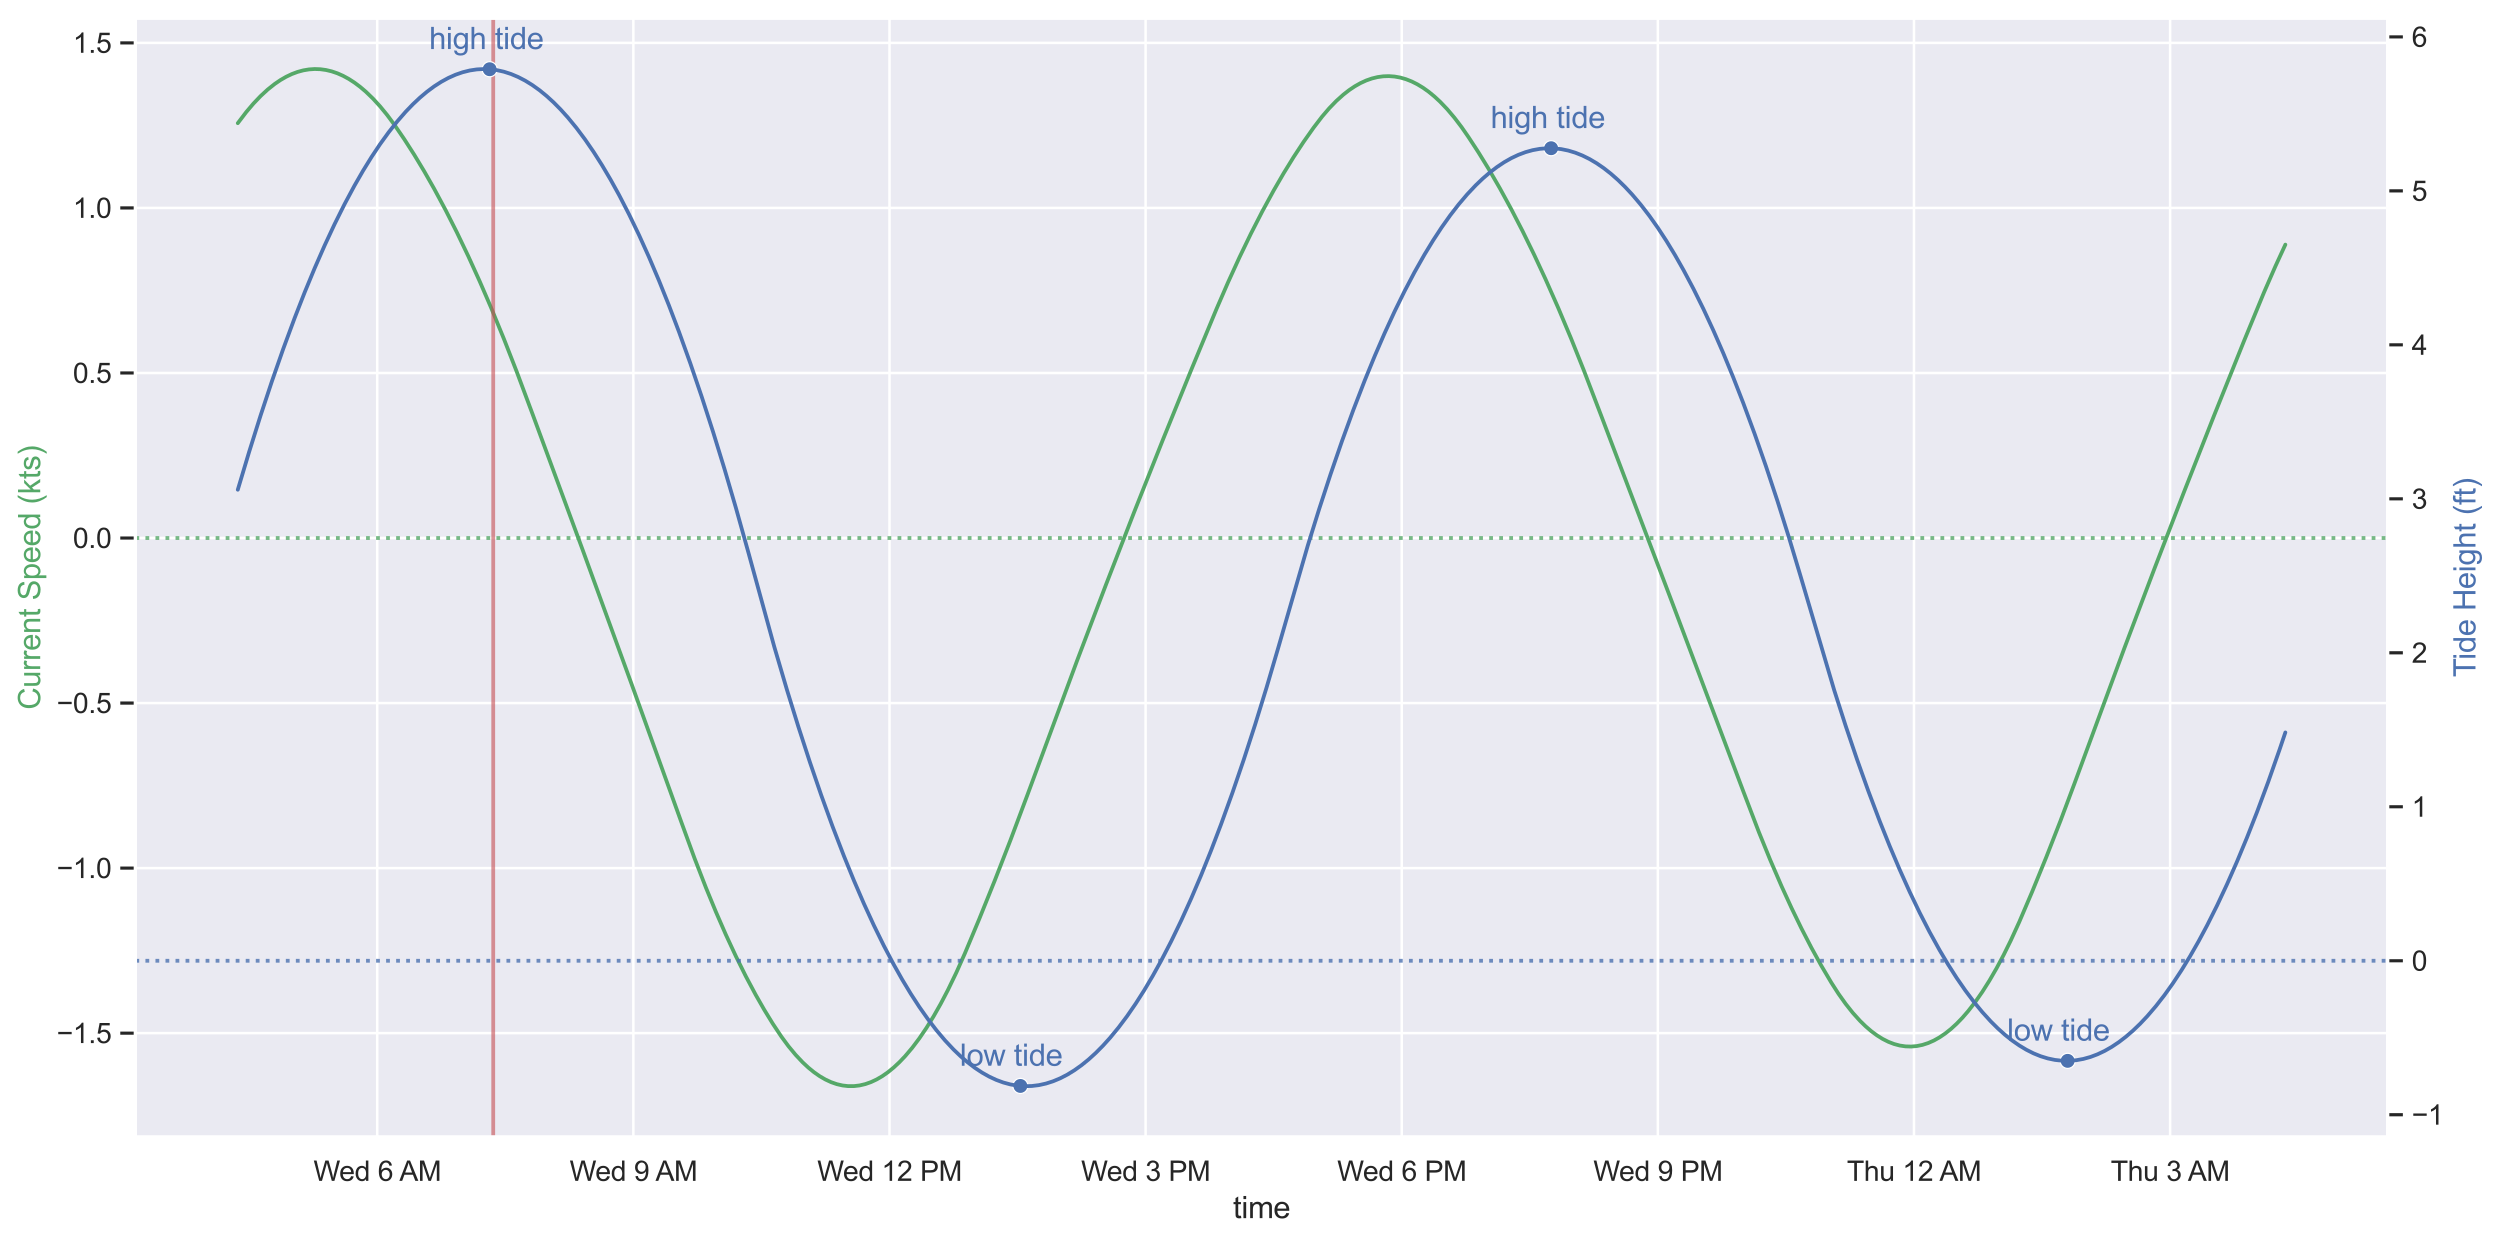 <?xml version="1.0" encoding="utf-8" standalone="no"?>
<!DOCTYPE svg PUBLIC "-//W3C//DTD SVG 1.1//EN"
  "http://www.w3.org/Graphics/SVG/1.1/DTD/svg11.dtd">
<svg xmlns:xlink="http://www.w3.org/1999/xlink" width="990.979pt" height="492.454pt" viewBox="0 0 990.979 492.454" xmlns="http://www.w3.org/2000/svg" version="1.1">
 <defs>
  <style type="text/css">*{stroke-linejoin: round; stroke-linecap: butt}</style>
 </defs>
 <g id="figure_1">
  <g id="patch_1">
   <path d="M 0 492.454 
L 990.979 492.454 
L 990.979 0 
L 0 0 
z
" style="fill: #ffffff"/>
  </g>
  <g id="axes_1">
   <g id="patch_2">
    <path d="M 53.676 450.72 
L 946.476 450.72 
L 946.476 7.2 
L 53.676 7.2 
z
" style="fill: #eaeaf2"/>
   </g>
   <g id="matplotlib.axis_1">
    <g id="xtick_1">
     <g id="line2d_1">
      <path d="M 149.533 450.72 
L 149.533 7.2 
" clip-path="url(#pb59fffffd8)" style="fill: none; stroke: #ffffff; stroke-linecap: round"/>
     </g>
     <g id="text_1">
      <!-- Wed 6 AM -->
      <g style="fill: #262626" transform="translate(124.258 468.094)scale(0.11 -0.11)">
       <defs>
        <path id="ArialMT-57" d="M 1294 0 
L 78 4581 
L 700 4581 
L 1397 1578 
Q 1509 1106 1591 641 
Q 1766 1375 1797 1488 
L 2669 4581 
L 3400 4581 
L 4056 2263 
Q 4303 1400 4413 641 
Q 4500 1075 4641 1638 
L 5359 4581 
L 5969 4581 
L 4713 0 
L 4128 0 
L 3163 3491 
Q 3041 3928 3019 4028 
Q 2947 3713 2884 3491 
L 1913 0 
L 1294 0 
z
" transform="scale(0.016)"/>
        <path id="ArialMT-65" d="M 2694 1069 
L 3275 997 
Q 3138 488 2766 206 
Q 2394 -75 1816 -75 
Q 1088 -75 661 373 
Q 234 822 234 1631 
Q 234 2469 665 2931 
Q 1097 3394 1784 3394 
Q 2450 3394 2872 2941 
Q 3294 2488 3294 1666 
Q 3294 1616 3291 1516 
L 816 1516 
Q 847 969 1125 678 
Q 1403 388 1819 388 
Q 2128 388 2347 550 
Q 2566 713 2694 1069 
z
M 847 1978 
L 2700 1978 
Q 2663 2397 2488 2606 
Q 2219 2931 1791 2931 
Q 1403 2931 1139 2672 
Q 875 2413 847 1978 
z
" transform="scale(0.016)"/>
        <path id="ArialMT-64" d="M 2575 0 
L 2575 419 
Q 2259 -75 1647 -75 
Q 1250 -75 917 144 
Q 584 363 401 755 
Q 219 1147 219 1656 
Q 219 2153 384 2558 
Q 550 2963 881 3178 
Q 1213 3394 1622 3394 
Q 1922 3394 2156 3267 
Q 2391 3141 2538 2938 
L 2538 4581 
L 3097 4581 
L 3097 0 
L 2575 0 
z
M 797 1656 
Q 797 1019 1065 703 
Q 1334 388 1700 388 
Q 2069 388 2326 689 
Q 2584 991 2584 1609 
Q 2584 2291 2321 2609 
Q 2059 2928 1675 2928 
Q 1300 2928 1048 2622 
Q 797 2316 797 1656 
z
" transform="scale(0.016)"/>
        <path id="ArialMT-20" transform="scale(0.016)"/>
        <path id="ArialMT-36" d="M 3184 3459 
L 2625 3416 
Q 2550 3747 2413 3897 
Q 2184 4138 1850 4138 
Q 1581 4138 1378 3988 
Q 1113 3794 959 3422 
Q 806 3050 800 2363 
Q 1003 2672 1297 2822 
Q 1591 2972 1913 2972 
Q 2475 2972 2870 2558 
Q 3266 2144 3266 1488 
Q 3266 1056 3080 686 
Q 2894 316 2569 119 
Q 2244 -78 1831 -78 
Q 1128 -78 684 439 
Q 241 956 241 2144 
Q 241 3472 731 4075 
Q 1159 4600 1884 4600 
Q 2425 4600 2770 4297 
Q 3116 3994 3184 3459 
z
M 888 1484 
Q 888 1194 1011 928 
Q 1134 663 1356 523 
Q 1578 384 1822 384 
Q 2178 384 2434 671 
Q 2691 959 2691 1453 
Q 2691 1928 2437 2201 
Q 2184 2475 1800 2475 
Q 1419 2475 1153 2201 
Q 888 1928 888 1484 
z
" transform="scale(0.016)"/>
        <path id="ArialMT-41" d="M -9 0 
L 1750 4581 
L 2403 4581 
L 4278 0 
L 3588 0 
L 3053 1388 
L 1138 1388 
L 634 0 
L -9 0 
z
M 1313 1881 
L 2866 1881 
L 2388 3150 
Q 2169 3728 2063 4100 
Q 1975 3659 1816 3225 
L 1313 1881 
z
" transform="scale(0.016)"/>
        <path id="ArialMT-4d" d="M 475 0 
L 475 4581 
L 1388 4581 
L 2472 1338 
Q 2622 884 2691 659 
Q 2769 909 2934 1394 
L 4031 4581 
L 4847 4581 
L 4847 0 
L 4263 0 
L 4263 3834 
L 2931 0 
L 2384 0 
L 1059 3900 
L 1059 0 
L 475 0 
z
" transform="scale(0.016)"/>
       </defs>
       <use xlink:href="#ArialMT-57"/>
       <use xlink:href="#ArialMT-65" x="92.635"/>
       <use xlink:href="#ArialMT-64" x="148.25"/>
       <use xlink:href="#ArialMT-20" x="203.865"/>
       <use xlink:href="#ArialMT-36" x="231.648"/>
       <use xlink:href="#ArialMT-20" x="287.264"/>
       <use xlink:href="#ArialMT-41" x="309.547"/>
       <use xlink:href="#ArialMT-4d" x="376.246"/>
      </g>
     </g>
    </g>
    <g id="xtick_2">
     <g id="line2d_2">
      <path d="M 251.058 450.72 
L 251.058 7.2 
" clip-path="url(#pb59fffffd8)" style="fill: none; stroke: #ffffff; stroke-linecap: round"/>
     </g>
     <g id="text_2">
      <!-- Wed 9 AM -->
      <g style="fill: #262626" transform="translate(225.783 468.094)scale(0.11 -0.11)">
       <defs>
        <path id="ArialMT-39" d="M 350 1059 
L 891 1109 
Q 959 728 1153 556 
Q 1347 384 1650 384 
Q 1909 384 2104 503 
Q 2300 622 2425 820 
Q 2550 1019 2634 1356 
Q 2719 1694 2719 2044 
Q 2719 2081 2716 2156 
Q 2547 1888 2255 1720 
Q 1963 1553 1622 1553 
Q 1053 1553 659 1965 
Q 266 2378 266 3053 
Q 266 3750 677 4175 
Q 1088 4600 1706 4600 
Q 2153 4600 2523 4359 
Q 2894 4119 3086 3673 
Q 3278 3228 3278 2384 
Q 3278 1506 3087 986 
Q 2897 466 2520 194 
Q 2144 -78 1638 -78 
Q 1100 -78 759 220 
Q 419 519 350 1059 
z
M 2653 3081 
Q 2653 3566 2395 3850 
Q 2138 4134 1775 4134 
Q 1400 4134 1122 3828 
Q 844 3522 844 3034 
Q 844 2597 1108 2323 
Q 1372 2050 1759 2050 
Q 2150 2050 2401 2323 
Q 2653 2597 2653 3081 
z
" transform="scale(0.016)"/>
       </defs>
       <use xlink:href="#ArialMT-57"/>
       <use xlink:href="#ArialMT-65" x="92.635"/>
       <use xlink:href="#ArialMT-64" x="148.25"/>
       <use xlink:href="#ArialMT-20" x="203.865"/>
       <use xlink:href="#ArialMT-39" x="231.648"/>
       <use xlink:href="#ArialMT-20" x="287.264"/>
       <use xlink:href="#ArialMT-41" x="309.547"/>
       <use xlink:href="#ArialMT-4d" x="376.246"/>
      </g>
     </g>
    </g>
    <g id="xtick_3">
     <g id="line2d_3">
      <path d="M 352.583 450.72 
L 352.583 7.2 
" clip-path="url(#pb59fffffd8)" style="fill: none; stroke: #ffffff; stroke-linecap: round"/>
     </g>
     <g id="text_3">
      <!-- Wed 12 PM -->
      <g style="fill: #262626" transform="translate(323.947 468.094)scale(0.11 -0.11)">
       <defs>
        <path id="ArialMT-31" d="M 2384 0 
L 1822 0 
L 1822 3584 
Q 1619 3391 1289 3197 
Q 959 3003 697 2906 
L 697 3450 
Q 1169 3672 1522 3987 
Q 1875 4303 2022 4600 
L 2384 4600 
L 2384 0 
z
" transform="scale(0.016)"/>
        <path id="ArialMT-32" d="M 3222 541 
L 3222 0 
L 194 0 
Q 188 203 259 391 
Q 375 700 629 1000 
Q 884 1300 1366 1694 
Q 2113 2306 2375 2664 
Q 2638 3022 2638 3341 
Q 2638 3675 2398 3904 
Q 2159 4134 1775 4134 
Q 1369 4134 1125 3890 
Q 881 3647 878 3216 
L 300 3275 
Q 359 3922 746 4261 
Q 1134 4600 1788 4600 
Q 2447 4600 2831 4234 
Q 3216 3869 3216 3328 
Q 3216 3053 3103 2787 
Q 2991 2522 2730 2228 
Q 2469 1934 1863 1422 
Q 1356 997 1212 845 
Q 1069 694 975 541 
L 3222 541 
z
" transform="scale(0.016)"/>
        <path id="ArialMT-50" d="M 494 0 
L 494 4581 
L 2222 4581 
Q 2678 4581 2919 4538 
Q 3256 4481 3484 4323 
Q 3713 4166 3852 3881 
Q 3991 3597 3991 3256 
Q 3991 2672 3619 2267 
Q 3247 1863 2275 1863 
L 1100 1863 
L 1100 0 
L 494 0 
z
M 1100 2403 
L 2284 2403 
Q 2872 2403 3119 2622 
Q 3366 2841 3366 3238 
Q 3366 3525 3220 3729 
Q 3075 3934 2838 4000 
Q 2684 4041 2272 4041 
L 1100 4041 
L 1100 2403 
z
" transform="scale(0.016)"/>
       </defs>
       <use xlink:href="#ArialMT-57"/>
       <use xlink:href="#ArialMT-65" x="92.635"/>
       <use xlink:href="#ArialMT-64" x="148.25"/>
       <use xlink:href="#ArialMT-20" x="203.865"/>
       <use xlink:href="#ArialMT-31" x="231.648"/>
       <use xlink:href="#ArialMT-32" x="287.264"/>
       <use xlink:href="#ArialMT-20" x="342.879"/>
       <use xlink:href="#ArialMT-50" x="370.662"/>
       <use xlink:href="#ArialMT-4d" x="437.361"/>
      </g>
     </g>
    </g>
    <g id="xtick_4">
     <g id="line2d_4">
      <path d="M 454.108 450.72 
L 454.108 7.2 
" clip-path="url(#pb59fffffd8)" style="fill: none; stroke: #ffffff; stroke-linecap: round"/>
     </g>
     <g id="text_4">
      <!-- Wed 3 PM -->
      <g style="fill: #262626" transform="translate(428.531 468.094)scale(0.11 -0.11)">
       <defs>
        <path id="ArialMT-33" d="M 269 1209 
L 831 1284 
Q 928 806 1161 595 
Q 1394 384 1728 384 
Q 2125 384 2398 659 
Q 2672 934 2672 1341 
Q 2672 1728 2419 1979 
Q 2166 2231 1775 2231 
Q 1616 2231 1378 2169 
L 1441 2663 
Q 1497 2656 1531 2656 
Q 1891 2656 2178 2843 
Q 2466 3031 2466 3422 
Q 2466 3731 2256 3934 
Q 2047 4138 1716 4138 
Q 1388 4138 1169 3931 
Q 950 3725 888 3313 
L 325 3413 
Q 428 3978 793 4289 
Q 1159 4600 1703 4600 
Q 2078 4600 2393 4439 
Q 2709 4278 2876 4000 
Q 3044 3722 3044 3409 
Q 3044 3113 2884 2869 
Q 2725 2625 2413 2481 
Q 2819 2388 3044 2092 
Q 3269 1797 3269 1353 
Q 3269 753 2831 336 
Q 2394 -81 1725 -81 
Q 1122 -81 723 278 
Q 325 638 269 1209 
z
" transform="scale(0.016)"/>
       </defs>
       <use xlink:href="#ArialMT-57"/>
       <use xlink:href="#ArialMT-65" x="92.635"/>
       <use xlink:href="#ArialMT-64" x="148.25"/>
       <use xlink:href="#ArialMT-20" x="203.865"/>
       <use xlink:href="#ArialMT-33" x="231.648"/>
       <use xlink:href="#ArialMT-20" x="287.264"/>
       <use xlink:href="#ArialMT-50" x="315.047"/>
       <use xlink:href="#ArialMT-4d" x="381.746"/>
      </g>
     </g>
    </g>
    <g id="xtick_5">
     <g id="line2d_5">
      <path d="M 555.633 450.72 
L 555.633 7.2 
" clip-path="url(#pb59fffffd8)" style="fill: none; stroke: #ffffff; stroke-linecap: round"/>
     </g>
     <g id="text_5">
      <!-- Wed 6 PM -->
      <g style="fill: #262626" transform="translate(530.056 468.094)scale(0.11 -0.11)">
       <use xlink:href="#ArialMT-57"/>
       <use xlink:href="#ArialMT-65" x="92.635"/>
       <use xlink:href="#ArialMT-64" x="148.25"/>
       <use xlink:href="#ArialMT-20" x="203.865"/>
       <use xlink:href="#ArialMT-36" x="231.648"/>
       <use xlink:href="#ArialMT-20" x="287.264"/>
       <use xlink:href="#ArialMT-50" x="315.047"/>
       <use xlink:href="#ArialMT-4d" x="381.746"/>
      </g>
     </g>
    </g>
    <g id="xtick_6">
     <g id="line2d_6">
      <path d="M 657.158 450.72 
L 657.158 7.2 
" clip-path="url(#pb59fffffd8)" style="fill: none; stroke: #ffffff; stroke-linecap: round"/>
     </g>
     <g id="text_6">
      <!-- Wed 9 PM -->
      <g style="fill: #262626" transform="translate(631.581 468.094)scale(0.11 -0.11)">
       <use xlink:href="#ArialMT-57"/>
       <use xlink:href="#ArialMT-65" x="92.635"/>
       <use xlink:href="#ArialMT-64" x="148.25"/>
       <use xlink:href="#ArialMT-20" x="203.865"/>
       <use xlink:href="#ArialMT-39" x="231.648"/>
       <use xlink:href="#ArialMT-20" x="287.264"/>
       <use xlink:href="#ArialMT-50" x="315.047"/>
       <use xlink:href="#ArialMT-4d" x="381.746"/>
      </g>
     </g>
    </g>
    <g id="xtick_7">
     <g id="line2d_7">
      <path d="M 758.683 450.72 
L 758.683 7.2 
" clip-path="url(#pb59fffffd8)" style="fill: none; stroke: #ffffff; stroke-linecap: round"/>
     </g>
     <g id="text_7">
      <!-- Thu 12 AM -->
      <g style="fill: #262626" transform="translate(732.086 468.094)scale(0.11 -0.11)">
       <defs>
        <path id="ArialMT-54" d="M 1659 0 
L 1659 4041 
L 150 4041 
L 150 4581 
L 3781 4581 
L 3781 4041 
L 2266 4041 
L 2266 0 
L 1659 0 
z
" transform="scale(0.016)"/>
        <path id="ArialMT-68" d="M 422 0 
L 422 4581 
L 984 4581 
L 984 2938 
Q 1378 3394 1978 3394 
Q 2347 3394 2619 3248 
Q 2891 3103 3008 2847 
Q 3125 2591 3125 2103 
L 3125 0 
L 2563 0 
L 2563 2103 
Q 2563 2525 2380 2717 
Q 2197 2909 1863 2909 
Q 1613 2909 1392 2779 
Q 1172 2650 1078 2428 
Q 984 2206 984 1816 
L 984 0 
L 422 0 
z
" transform="scale(0.016)"/>
        <path id="ArialMT-75" d="M 2597 0 
L 2597 488 
Q 2209 -75 1544 -75 
Q 1250 -75 995 37 
Q 741 150 617 320 
Q 494 491 444 738 
Q 409 903 409 1263 
L 409 3319 
L 972 3319 
L 972 1478 
Q 972 1038 1006 884 
Q 1059 663 1231 536 
Q 1403 409 1656 409 
Q 1909 409 2131 539 
Q 2353 669 2445 892 
Q 2538 1116 2538 1541 
L 2538 3319 
L 3100 3319 
L 3100 0 
L 2597 0 
z
" transform="scale(0.016)"/>
       </defs>
       <use xlink:href="#ArialMT-54"/>
       <use xlink:href="#ArialMT-68" x="61.084"/>
       <use xlink:href="#ArialMT-75" x="116.699"/>
       <use xlink:href="#ArialMT-20" x="172.314"/>
       <use xlink:href="#ArialMT-31" x="200.098"/>
       <use xlink:href="#ArialMT-32" x="255.713"/>
       <use xlink:href="#ArialMT-20" x="311.328"/>
       <use xlink:href="#ArialMT-41" x="333.611"/>
       <use xlink:href="#ArialMT-4d" x="400.311"/>
      </g>
     </g>
    </g>
    <g id="xtick_8">
     <g id="line2d_8">
      <path d="M 860.208 450.72 
L 860.208 7.2 
" clip-path="url(#pb59fffffd8)" style="fill: none; stroke: #ffffff; stroke-linecap: round"/>
     </g>
     <g id="text_8">
      <!-- Thu 3 AM -->
      <g style="fill: #262626" transform="translate(836.67 468.094)scale(0.11 -0.11)">
       <use xlink:href="#ArialMT-54"/>
       <use xlink:href="#ArialMT-68" x="61.084"/>
       <use xlink:href="#ArialMT-75" x="116.699"/>
       <use xlink:href="#ArialMT-20" x="172.314"/>
       <use xlink:href="#ArialMT-33" x="200.098"/>
       <use xlink:href="#ArialMT-20" x="255.713"/>
       <use xlink:href="#ArialMT-41" x="277.996"/>
       <use xlink:href="#ArialMT-4d" x="344.695"/>
      </g>
     </g>
    </g>
    <g id="text_9">
     <!-- time -->
     <g style="fill: #262626" transform="translate(488.742 482.869)scale(0.12 -0.12)">
      <defs>
       <path id="ArialMT-74" d="M 1650 503 
L 1731 6 
Q 1494 -44 1306 -44 
Q 1000 -44 831 53 
Q 663 150 594 308 
Q 525 466 525 972 
L 525 2881 
L 113 2881 
L 113 3319 
L 525 3319 
L 525 4141 
L 1084 4478 
L 1084 3319 
L 1650 3319 
L 1650 2881 
L 1084 2881 
L 1084 941 
Q 1084 700 1114 631 
Q 1144 563 1211 522 
Q 1278 481 1403 481 
Q 1497 481 1650 503 
z
" transform="scale(0.016)"/>
       <path id="ArialMT-69" d="M 425 3934 
L 425 4581 
L 988 4581 
L 988 3934 
L 425 3934 
z
M 425 0 
L 425 3319 
L 988 3319 
L 988 0 
L 425 0 
z
" transform="scale(0.016)"/>
       <path id="ArialMT-6d" d="M 422 0 
L 422 3319 
L 925 3319 
L 925 2853 
Q 1081 3097 1340 3245 
Q 1600 3394 1931 3394 
Q 2300 3394 2536 3241 
Q 2772 3088 2869 2813 
Q 3263 3394 3894 3394 
Q 4388 3394 4653 3120 
Q 4919 2847 4919 2278 
L 4919 0 
L 4359 0 
L 4359 2091 
Q 4359 2428 4304 2576 
Q 4250 2725 4106 2815 
Q 3963 2906 3769 2906 
Q 3419 2906 3187 2673 
Q 2956 2441 2956 1928 
L 2956 0 
L 2394 0 
L 2394 2156 
Q 2394 2531 2256 2718 
Q 2119 2906 1806 2906 
Q 1569 2906 1367 2781 
Q 1166 2656 1075 2415 
Q 984 2175 984 1722 
L 984 0 
L 422 0 
z
" transform="scale(0.016)"/>
      </defs>
      <use xlink:href="#ArialMT-74"/>
      <use xlink:href="#ArialMT-69" x="27.783"/>
      <use xlink:href="#ArialMT-6d" x="50"/>
      <use xlink:href="#ArialMT-65" x="133.301"/>
     </g>
    </g>
   </g>
   <g id="matplotlib.axis_2">
    <g id="ytick_1">
     <g id="line2d_9">
      <path d="M 53.676 409.536 
L 946.476 409.536 
" clip-path="url(#pb59fffffd8)" style="fill: none; stroke: #ffffff; stroke-linecap: round"/>
     </g>
     <g id="line2d_10">
      <defs>
       <path id="m7c090495e1" d="M 0 0 
L -6 0 
" style="stroke: #262626; stroke-width: 1.25"/>
      </defs>
      <g>
       <use xlink:href="#m7c090495e1" x="53.676" y="409.536" style="fill: #262626; stroke: #262626; stroke-width: 1.25"/>
      </g>
     </g>
     <g id="text_10">
      <!-- −1.5 -->
      <g style="fill: #262626" transform="translate(22.461 413.473)scale(0.11 -0.11)">
       <defs>
        <path id="ArialMT-2212" d="M 3381 1997 
L 356 1997 
L 356 2522 
L 3381 2522 
L 3381 1997 
z
" transform="scale(0.016)"/>
        <path id="ArialMT-2e" d="M 581 0 
L 581 641 
L 1222 641 
L 1222 0 
L 581 0 
z
" transform="scale(0.016)"/>
        <path id="ArialMT-35" d="M 266 1200 
L 856 1250 
Q 922 819 1161 601 
Q 1400 384 1738 384 
Q 2144 384 2425 690 
Q 2706 997 2706 1503 
Q 2706 1984 2436 2262 
Q 2166 2541 1728 2541 
Q 1456 2541 1237 2417 
Q 1019 2294 894 2097 
L 366 2166 
L 809 4519 
L 3088 4519 
L 3088 3981 
L 1259 3981 
L 1013 2750 
Q 1425 3038 1878 3038 
Q 2478 3038 2890 2622 
Q 3303 2206 3303 1553 
Q 3303 931 2941 478 
Q 2500 -78 1738 -78 
Q 1113 -78 717 272 
Q 322 622 266 1200 
z
" transform="scale(0.016)"/>
       </defs>
       <use xlink:href="#ArialMT-2212"/>
       <use xlink:href="#ArialMT-31" x="58.398"/>
       <use xlink:href="#ArialMT-2e" x="114.014"/>
       <use xlink:href="#ArialMT-35" x="141.797"/>
      </g>
     </g>
    </g>
    <g id="ytick_2">
     <g id="line2d_11">
      <path d="M 53.676 344.114 
L 946.476 344.114 
" clip-path="url(#pb59fffffd8)" style="fill: none; stroke: #ffffff; stroke-linecap: round"/>
     </g>
     <g id="line2d_12">
      <g>
       <use xlink:href="#m7c090495e1" x="53.676" y="344.114" style="fill: #262626; stroke: #262626; stroke-width: 1.25"/>
      </g>
     </g>
     <g id="text_11">
      <!-- −1.0 -->
      <g style="fill: #262626" transform="translate(22.461 348.051)scale(0.11 -0.11)">
       <defs>
        <path id="ArialMT-30" d="M 266 2259 
Q 266 3072 433 3567 
Q 600 4063 929 4331 
Q 1259 4600 1759 4600 
Q 2128 4600 2406 4451 
Q 2684 4303 2865 4023 
Q 3047 3744 3150 3342 
Q 3253 2941 3253 2259 
Q 3253 1453 3087 958 
Q 2922 463 2592 192 
Q 2263 -78 1759 -78 
Q 1097 -78 719 397 
Q 266 969 266 2259 
z
M 844 2259 
Q 844 1131 1108 757 
Q 1372 384 1759 384 
Q 2147 384 2411 759 
Q 2675 1134 2675 2259 
Q 2675 3391 2411 3762 
Q 2147 4134 1753 4134 
Q 1366 4134 1134 3806 
Q 844 3388 844 2259 
z
" transform="scale(0.016)"/>
       </defs>
       <use xlink:href="#ArialMT-2212"/>
       <use xlink:href="#ArialMT-31" x="58.398"/>
       <use xlink:href="#ArialMT-2e" x="114.014"/>
       <use xlink:href="#ArialMT-30" x="141.797"/>
      </g>
     </g>
    </g>
    <g id="ytick_3">
     <g id="line2d_13">
      <path d="M 53.676 278.692 
L 946.476 278.692 
" clip-path="url(#pb59fffffd8)" style="fill: none; stroke: #ffffff; stroke-linecap: round"/>
     </g>
     <g id="line2d_14">
      <g>
       <use xlink:href="#m7c090495e1" x="53.676" y="278.692" style="fill: #262626; stroke: #262626; stroke-width: 1.25"/>
      </g>
     </g>
     <g id="text_12">
      <!-- −0.5 -->
      <g style="fill: #262626" transform="translate(22.461 282.628)scale(0.11 -0.11)">
       <use xlink:href="#ArialMT-2212"/>
       <use xlink:href="#ArialMT-30" x="58.398"/>
       <use xlink:href="#ArialMT-2e" x="114.014"/>
       <use xlink:href="#ArialMT-35" x="141.797"/>
      </g>
     </g>
    </g>
    <g id="ytick_4">
     <g id="line2d_15">
      <path d="M 53.676 213.269 
L 946.476 213.269 
" clip-path="url(#pb59fffffd8)" style="fill: none; stroke: #ffffff; stroke-linecap: round"/>
     </g>
     <g id="line2d_16">
      <g>
       <use xlink:href="#m7c090495e1" x="53.676" y="213.269" style="fill: #262626; stroke: #262626; stroke-width: 1.25"/>
      </g>
     </g>
     <g id="text_13">
      <!-- 0.0 -->
      <g style="fill: #262626" transform="translate(28.886 217.206)scale(0.11 -0.11)">
       <use xlink:href="#ArialMT-30"/>
       <use xlink:href="#ArialMT-2e" x="55.615"/>
       <use xlink:href="#ArialMT-30" x="83.398"/>
      </g>
     </g>
    </g>
    <g id="ytick_5">
     <g id="line2d_17">
      <path d="M 53.676 147.847 
L 946.476 147.847 
" clip-path="url(#pb59fffffd8)" style="fill: none; stroke: #ffffff; stroke-linecap: round"/>
     </g>
     <g id="line2d_18">
      <g>
       <use xlink:href="#m7c090495e1" x="53.676" y="147.847" style="fill: #262626; stroke: #262626; stroke-width: 1.25"/>
      </g>
     </g>
     <g id="text_14">
      <!-- 0.5 -->
      <g style="fill: #262626" transform="translate(28.886 151.784)scale(0.11 -0.11)">
       <use xlink:href="#ArialMT-30"/>
       <use xlink:href="#ArialMT-2e" x="55.615"/>
       <use xlink:href="#ArialMT-35" x="83.398"/>
      </g>
     </g>
    </g>
    <g id="ytick_6">
     <g id="line2d_19">
      <path d="M 53.676 82.424 
L 946.476 82.424 
" clip-path="url(#pb59fffffd8)" style="fill: none; stroke: #ffffff; stroke-linecap: round"/>
     </g>
     <g id="line2d_20">
      <g>
       <use xlink:href="#m7c090495e1" x="53.676" y="82.424" style="fill: #262626; stroke: #262626; stroke-width: 1.25"/>
      </g>
     </g>
     <g id="text_15">
      <!-- 1.0 -->
      <g style="fill: #262626" transform="translate(28.886 86.361)scale(0.11 -0.11)">
       <use xlink:href="#ArialMT-31"/>
       <use xlink:href="#ArialMT-2e" x="55.615"/>
       <use xlink:href="#ArialMT-30" x="83.398"/>
      </g>
     </g>
    </g>
    <g id="ytick_7">
     <g id="line2d_21">
      <path d="M 53.676 17.002 
L 946.476 17.002 
" clip-path="url(#pb59fffffd8)" style="fill: none; stroke: #ffffff; stroke-linecap: round"/>
     </g>
     <g id="line2d_22">
      <g>
       <use xlink:href="#m7c090495e1" x="53.676" y="17.002" style="fill: #262626; stroke: #262626; stroke-width: 1.25"/>
      </g>
     </g>
     <g id="text_16">
      <!-- 1.5 -->
      <g style="fill: #262626" transform="translate(28.886 20.939)scale(0.11 -0.11)">
       <use xlink:href="#ArialMT-31"/>
       <use xlink:href="#ArialMT-2e" x="55.615"/>
       <use xlink:href="#ArialMT-35" x="83.398"/>
      </g>
     </g>
    </g>
    <g id="text_17">
     <!-- Current Speed (kts) -->
     <g style="fill: #55a868" transform="translate(15.936 281.31)rotate(-90)scale(0.12 -0.12)">
      <defs>
       <path id="ArialMT-43" d="M 3763 1606 
L 4369 1453 
Q 4178 706 3683 314 
Q 3188 -78 2472 -78 
Q 1731 -78 1267 223 
Q 803 525 561 1097 
Q 319 1669 319 2325 
Q 319 3041 592 3573 
Q 866 4106 1370 4382 
Q 1875 4659 2481 4659 
Q 3169 4659 3637 4309 
Q 4106 3959 4291 3325 
L 3694 3184 
Q 3534 3684 3231 3912 
Q 2928 4141 2469 4141 
Q 1941 4141 1586 3887 
Q 1231 3634 1087 3207 
Q 944 2781 944 2328 
Q 944 1744 1114 1308 
Q 1284 872 1643 656 
Q 2003 441 2422 441 
Q 2931 441 3284 734 
Q 3638 1028 3763 1606 
z
" transform="scale(0.016)"/>
       <path id="ArialMT-72" d="M 416 0 
L 416 3319 
L 922 3319 
L 922 2816 
Q 1116 3169 1280 3281 
Q 1444 3394 1641 3394 
Q 1925 3394 2219 3213 
L 2025 2691 
Q 1819 2813 1613 2813 
Q 1428 2813 1281 2702 
Q 1134 2591 1072 2394 
Q 978 2094 978 1738 
L 978 0 
L 416 0 
z
" transform="scale(0.016)"/>
       <path id="ArialMT-6e" d="M 422 0 
L 422 3319 
L 928 3319 
L 928 2847 
Q 1294 3394 1984 3394 
Q 2284 3394 2536 3286 
Q 2788 3178 2913 3003 
Q 3038 2828 3088 2588 
Q 3119 2431 3119 2041 
L 3119 0 
L 2556 0 
L 2556 2019 
Q 2556 2363 2490 2533 
Q 2425 2703 2258 2804 
Q 2091 2906 1866 2906 
Q 1506 2906 1245 2678 
Q 984 2450 984 1813 
L 984 0 
L 422 0 
z
" transform="scale(0.016)"/>
       <path id="ArialMT-53" d="M 288 1472 
L 859 1522 
Q 900 1178 1048 958 
Q 1197 738 1509 602 
Q 1822 466 2213 466 
Q 2559 466 2825 569 
Q 3091 672 3220 851 
Q 3350 1031 3350 1244 
Q 3350 1459 3225 1620 
Q 3100 1781 2813 1891 
Q 2628 1963 1997 2114 
Q 1366 2266 1113 2400 
Q 784 2572 623 2826 
Q 463 3081 463 3397 
Q 463 3744 659 4045 
Q 856 4347 1234 4503 
Q 1613 4659 2075 4659 
Q 2584 4659 2973 4495 
Q 3363 4331 3572 4012 
Q 3781 3694 3797 3291 
L 3216 3247 
Q 3169 3681 2898 3903 
Q 2628 4125 2100 4125 
Q 1550 4125 1298 3923 
Q 1047 3722 1047 3438 
Q 1047 3191 1225 3031 
Q 1400 2872 2139 2705 
Q 2878 2538 3153 2413 
Q 3553 2228 3743 1945 
Q 3934 1663 3934 1294 
Q 3934 928 3725 604 
Q 3516 281 3123 101 
Q 2731 -78 2241 -78 
Q 1619 -78 1198 103 
Q 778 284 539 648 
Q 300 1013 288 1472 
z
" transform="scale(0.016)"/>
       <path id="ArialMT-70" d="M 422 -1272 
L 422 3319 
L 934 3319 
L 934 2888 
Q 1116 3141 1344 3267 
Q 1572 3394 1897 3394 
Q 2322 3394 2647 3175 
Q 2972 2956 3137 2557 
Q 3303 2159 3303 1684 
Q 3303 1175 3120 767 
Q 2938 359 2589 142 
Q 2241 -75 1856 -75 
Q 1575 -75 1351 44 
Q 1128 163 984 344 
L 984 -1272 
L 422 -1272 
z
M 931 1641 
Q 931 1000 1190 694 
Q 1450 388 1819 388 
Q 2194 388 2461 705 
Q 2728 1022 2728 1688 
Q 2728 2322 2467 2637 
Q 2206 2953 1844 2953 
Q 1484 2953 1207 2617 
Q 931 2281 931 1641 
z
" transform="scale(0.016)"/>
       <path id="ArialMT-28" d="M 1497 -1347 
Q 1031 -759 709 28 
Q 388 816 388 1659 
Q 388 2403 628 3084 
Q 909 3875 1497 4659 
L 1900 4659 
Q 1522 4009 1400 3731 
Q 1209 3300 1100 2831 
Q 966 2247 966 1656 
Q 966 153 1900 -1347 
L 1497 -1347 
z
" transform="scale(0.016)"/>
       <path id="ArialMT-6b" d="M 425 0 
L 425 4581 
L 988 4581 
L 988 1969 
L 2319 3319 
L 3047 3319 
L 1778 2088 
L 3175 0 
L 2481 0 
L 1384 1697 
L 988 1316 
L 988 0 
L 425 0 
z
" transform="scale(0.016)"/>
       <path id="ArialMT-73" d="M 197 991 
L 753 1078 
Q 800 744 1014 566 
Q 1228 388 1613 388 
Q 2000 388 2187 545 
Q 2375 703 2375 916 
Q 2375 1106 2209 1216 
Q 2094 1291 1634 1406 
Q 1016 1563 777 1677 
Q 538 1791 414 1992 
Q 291 2194 291 2438 
Q 291 2659 392 2848 
Q 494 3038 669 3163 
Q 800 3259 1026 3326 
Q 1253 3394 1513 3394 
Q 1903 3394 2198 3281 
Q 2494 3169 2634 2976 
Q 2775 2784 2828 2463 
L 2278 2388 
Q 2241 2644 2061 2787 
Q 1881 2931 1553 2931 
Q 1166 2931 1000 2803 
Q 834 2675 834 2503 
Q 834 2394 903 2306 
Q 972 2216 1119 2156 
Q 1203 2125 1616 2013 
Q 2213 1853 2448 1751 
Q 2684 1650 2818 1456 
Q 2953 1263 2953 975 
Q 2953 694 2789 445 
Q 2625 197 2315 61 
Q 2006 -75 1616 -75 
Q 969 -75 630 194 
Q 291 463 197 991 
z
" transform="scale(0.016)"/>
       <path id="ArialMT-29" d="M 791 -1347 
L 388 -1347 
Q 1322 153 1322 1656 
Q 1322 2244 1188 2822 
Q 1081 3291 891 3722 
Q 769 4003 388 4659 
L 791 4659 
Q 1378 3875 1659 3084 
Q 1900 2403 1900 1659 
Q 1900 816 1576 28 
Q 1253 -759 791 -1347 
z
" transform="scale(0.016)"/>
      </defs>
      <use xlink:href="#ArialMT-43"/>
      <use xlink:href="#ArialMT-75" x="72.217"/>
      <use xlink:href="#ArialMT-72" x="127.832"/>
      <use xlink:href="#ArialMT-72" x="161.133"/>
      <use xlink:href="#ArialMT-65" x="194.434"/>
      <use xlink:href="#ArialMT-6e" x="250.049"/>
      <use xlink:href="#ArialMT-74" x="305.664"/>
      <use xlink:href="#ArialMT-20" x="333.447"/>
      <use xlink:href="#ArialMT-53" x="361.23"/>
      <use xlink:href="#ArialMT-70" x="427.93"/>
      <use xlink:href="#ArialMT-65" x="483.545"/>
      <use xlink:href="#ArialMT-65" x="539.16"/>
      <use xlink:href="#ArialMT-64" x="594.775"/>
      <use xlink:href="#ArialMT-20" x="650.391"/>
      <use xlink:href="#ArialMT-28" x="678.174"/>
      <use xlink:href="#ArialMT-6b" x="711.475"/>
      <use xlink:href="#ArialMT-74" x="761.475"/>
      <use xlink:href="#ArialMT-73" x="789.258"/>
      <use xlink:href="#ArialMT-29" x="839.258"/>
     </g>
    </g>
   </g>
   <g id="line2d_23">
    <path d="M 94.258 48.82 
L 97.642 44.375 
L 100.462 41.056 
L 103.282 38.097 
L 106.102 35.498 
L 108.922 33.258 
L 111.179 31.725 
L 113.435 30.423 
L 115.691 29.35 
L 117.947 28.508 
L 120.203 27.896 
L 122.459 27.514 
L 124.715 27.362 
L 126.971 27.44 
L 129.227 27.749 
L 131.484 28.288 
L 133.74 29.057 
L 135.996 30.056 
L 138.252 31.285 
L 140.508 32.744 
L 142.764 34.434 
L 145.02 36.354 
L 147.84 39.077 
L 150.661 42.16 
L 153.481 45.603 
L 156.301 49.405 
L 160.249 55.175 
L 164.197 61.335 
L 168.145 67.883 
L 172.094 74.822 
L 176.606 83.228 
L 181.118 92.144 
L 185.63 101.568 
L 190.143 111.5 
L 194.655 121.942 
L 199.731 134.297 
L 204.807 147.295 
L 211.012 163.9 
L 230.753 217.396 
L 250.494 271.537 
L 270.235 326.321 
L 275.311 340.227 
L 279.823 351.854 
L 283.771 361.443 
L 287.719 370.488 
L 291.668 378.989 
L 295.616 386.945 
L 299.564 394.356 
L 302.948 400.276 
L 306.332 405.795 
L 309.716 410.89 
L 312.537 414.705 
L 315.357 418.108 
L 318.177 421.101 
L 320.433 423.2 
L 322.689 425.035 
L 324.945 426.608 
L 327.201 427.918 
L 329.457 428.965 
L 331.714 429.749 
L 333.97 430.271 
L 336.226 430.529 
L 338.482 430.525 
L 340.738 430.258 
L 342.994 429.728 
L 345.25 428.935 
L 347.506 427.879 
L 349.762 426.56 
L 352.019 424.979 
L 354.275 423.134 
L 356.531 421.027 
L 358.787 418.657 
L 361.607 415.325 
L 364.427 411.582 
L 367.247 407.428 
L 370.067 402.864 
L 372.888 397.889 
L 375.708 392.503 
L 379.092 385.498 
L 382.476 377.901 
L 388.116 364.403 
L 394.321 349.012 
L 400.525 333.059 
L 407.293 315.015 
L 427.034 261.642 
L 438.315 231.976 
L 449.595 202.932 
L 460.876 174.51 
L 472.157 146.709 
L 482.309 122.233 
L 486.821 111.833 
L 491.334 101.96 
L 495.846 92.616 
L 500.358 83.799 
L 504.87 75.512 
L 508.818 68.693 
L 512.767 62.279 
L 516.715 56.269 
L 520.663 50.663 
L 524.047 46.235 
L 526.867 42.947 
L 529.687 40.035 
L 532.508 37.499 
L 534.764 35.741 
L 537.02 34.223 
L 539.276 32.947 
L 541.532 31.911 
L 543.788 31.116 
L 546.044 30.561 
L 548.3 30.247 
L 550.556 30.174 
L 552.813 30.341 
L 555.069 30.75 
L 557.325 31.398 
L 559.581 32.288 
L 561.837 33.418 
L 564.093 34.789 
L 566.349 36.4 
L 568.605 38.253 
L 570.861 40.346 
L 573.682 43.3 
L 576.502 46.631 
L 579.322 50.337 
L 582.142 54.405 
L 586.09 60.461 
L 590.038 66.882 
L 594.551 74.668 
L 599.063 82.932 
L 603.575 91.673 
L 608.087 100.892 
L 612.6 110.588 
L 617.676 122.066 
L 622.752 134.149 
L 627.828 146.836 
L 634.597 164.49 
L 662.798 238.735 
L 690.999 313.603 
L 697.204 329.831 
L 701.716 340.912 
L 706.228 351.357 
L 710.176 359.975 
L 714.125 368.107 
L 718.073 375.751 
L 722.021 382.909 
L 725.969 389.58 
L 728.789 393.963 
L 731.609 397.929 
L 734.43 401.477 
L 737.25 404.609 
L 739.506 406.813 
L 741.762 408.751 
L 744.018 410.422 
L 746.274 411.826 
L 748.53 412.964 
L 750.786 413.834 
L 753.043 414.437 
L 755.299 414.773 
L 757.555 414.843 
L 759.811 414.645 
L 762.067 414.181 
L 764.323 413.449 
L 766.579 412.451 
L 768.835 411.185 
L 771.091 409.653 
L 773.348 407.854 
L 775.604 405.788 
L 777.86 403.455 
L 780.116 400.855 
L 782.936 397.229 
L 785.756 393.187 
L 788.576 388.727 
L 791.396 383.851 
L 794.217 378.557 
L 797.037 372.846 
L 800.421 365.442 
L 805.497 353.547 
L 811.137 339.736 
L 816.778 325.308 
L 822.418 310.26 
L 842.159 256.722 
L 854.004 225.398 
L 865.848 194.684 
L 877.693 164.581 
L 889.537 135.088 
L 897.434 115.896 
L 901.946 105.559 
L 905.894 96.97 
L 905.894 96.97 
" clip-path="url(#pb59fffffd8)" style="fill: none; stroke: #55a868; stroke-width: 1.5; stroke-linecap: round"/>
   </g>
   <g id="line2d_24">
    <path d="M 53.676 213.269 
L 946.476 213.269 
" clip-path="url(#pb59fffffd8)" style="fill: none; stroke-dasharray: 1.5,2.475; stroke-dashoffset: 0; stroke: #55a868; stroke-opacity: 0.8; stroke-width: 1.5"/>
   </g>
   <g id="line2d_25">
    <path d="M 195.511 450.72 
L 195.511 7.2 
" clip-path="url(#pb59fffffd8)" style="fill: none; stroke: #c44e52; stroke-opacity: 0.6; stroke-width: 1.5; stroke-linecap: round"/>
   </g>
   <g id="patch_3">
    <path d="M 53.676 450.72 
L 53.676 7.2 
" style="fill: none; stroke: #ffffff; stroke-width: 1.25; stroke-linejoin: miter; stroke-linecap: square"/>
   </g>
   <g id="patch_4">
    <path d="M 946.476 450.72 
L 946.476 7.2 
" style="fill: none; stroke: #ffffff; stroke-width: 1.25; stroke-linejoin: miter; stroke-linecap: square"/>
   </g>
   <g id="patch_5">
    <path d="M 53.676 450.72 
L 946.476 450.72 
" style="fill: none; stroke: #ffffff; stroke-width: 1.25; stroke-linejoin: miter; stroke-linecap: square"/>
   </g>
   <g id="patch_6">
    <path d="M 53.676 7.2 
L 946.476 7.2 
" style="fill: none; stroke: #ffffff; stroke-width: 1.25; stroke-linejoin: miter; stroke-linecap: square"/>
   </g>
  </g>
  <g id="axes_2">
   <g id="matplotlib.axis_3">
    <g id="ytick_8">
     <g id="line2d_26">
      <defs>
       <path id="mccf9fb7b57" d="M 0 0 
L 6 0 
" style="stroke: #262626; stroke-width: 1.25"/>
      </defs>
      <g>
       <use xlink:href="#mccf9fb7b57" x="946.476" y="441.875" style="fill: #262626; stroke: #262626; stroke-width: 1.25"/>
      </g>
     </g>
     <g id="text_18">
      <!-- −1 -->
      <g style="fill: #262626" transform="translate(955.976 445.812)scale(0.11 -0.11)">
       <use xlink:href="#ArialMT-2212"/>
       <use xlink:href="#ArialMT-31" x="58.398"/>
      </g>
     </g>
    </g>
    <g id="ytick_9">
     <g id="line2d_27">
      <g>
       <use xlink:href="#mccf9fb7b57" x="946.476" y="380.839" style="fill: #262626; stroke: #262626; stroke-width: 1.25"/>
      </g>
     </g>
     <g id="text_19">
      <!-- 0 -->
      <g style="fill: #262626" transform="translate(955.976 384.776)scale(0.11 -0.11)">
       <use xlink:href="#ArialMT-30"/>
      </g>
     </g>
    </g>
    <g id="ytick_10">
     <g id="line2d_28">
      <g>
       <use xlink:href="#mccf9fb7b57" x="946.476" y="319.803" style="fill: #262626; stroke: #262626; stroke-width: 1.25"/>
      </g>
     </g>
     <g id="text_20">
      <!-- 1 -->
      <g style="fill: #262626" transform="translate(955.976 323.74)scale(0.11 -0.11)">
       <use xlink:href="#ArialMT-31"/>
      </g>
     </g>
    </g>
    <g id="ytick_11">
     <g id="line2d_29">
      <g>
       <use xlink:href="#mccf9fb7b57" x="946.476" y="258.767" style="fill: #262626; stroke: #262626; stroke-width: 1.25"/>
      </g>
     </g>
     <g id="text_21">
      <!-- 2 -->
      <g style="fill: #262626" transform="translate(955.976 262.704)scale(0.11 -0.11)">
       <use xlink:href="#ArialMT-32"/>
      </g>
     </g>
    </g>
    <g id="ytick_12">
     <g id="line2d_30">
      <g>
       <use xlink:href="#mccf9fb7b57" x="946.476" y="197.731" style="fill: #262626; stroke: #262626; stroke-width: 1.25"/>
      </g>
     </g>
     <g id="text_22">
      <!-- 3 -->
      <g style="fill: #262626" transform="translate(955.976 201.668)scale(0.11 -0.11)">
       <use xlink:href="#ArialMT-33"/>
      </g>
     </g>
    </g>
    <g id="ytick_13">
     <g id="line2d_31">
      <g>
       <use xlink:href="#mccf9fb7b57" x="946.476" y="136.695" style="fill: #262626; stroke: #262626; stroke-width: 1.25"/>
      </g>
     </g>
     <g id="text_23">
      <!-- 4 -->
      <g style="fill: #262626" transform="translate(955.976 140.632)scale(0.11 -0.11)">
       <defs>
        <path id="ArialMT-34" d="M 2069 0 
L 2069 1097 
L 81 1097 
L 81 1613 
L 2172 4581 
L 2631 4581 
L 2631 1613 
L 3250 1613 
L 3250 1097 
L 2631 1097 
L 2631 0 
L 2069 0 
z
M 2069 1613 
L 2069 3678 
L 634 1613 
L 2069 1613 
z
" transform="scale(0.016)"/>
       </defs>
       <use xlink:href="#ArialMT-34"/>
      </g>
     </g>
    </g>
    <g id="ytick_14">
     <g id="line2d_32">
      <g>
       <use xlink:href="#mccf9fb7b57" x="946.476" y="75.659" style="fill: #262626; stroke: #262626; stroke-width: 1.25"/>
      </g>
     </g>
     <g id="text_24">
      <!-- 5 -->
      <g style="fill: #262626" transform="translate(955.976 79.596)scale(0.11 -0.11)">
       <use xlink:href="#ArialMT-35"/>
      </g>
     </g>
    </g>
    <g id="ytick_15">
     <g id="line2d_33">
      <g>
       <use xlink:href="#mccf9fb7b57" x="946.476" y="14.623" style="fill: #262626; stroke: #262626; stroke-width: 1.25"/>
      </g>
     </g>
     <g id="text_25">
      <!-- 6 -->
      <g style="fill: #262626" transform="translate(955.976 18.56)scale(0.11 -0.11)">
       <use xlink:href="#ArialMT-36"/>
      </g>
     </g>
    </g>
    <g id="text_26">
     <!-- Tide Height (ft) -->
     <g style="fill: #4c72b0" transform="translate(981.253 268.412)rotate(-90)scale(0.12 -0.12)">
      <defs>
       <path id="ArialMT-48" d="M 513 0 
L 513 4581 
L 1119 4581 
L 1119 2700 
L 3500 2700 
L 3500 4581 
L 4106 4581 
L 4106 0 
L 3500 0 
L 3500 2159 
L 1119 2159 
L 1119 0 
L 513 0 
z
" transform="scale(0.016)"/>
       <path id="ArialMT-67" d="M 319 -275 
L 866 -356 
Q 900 -609 1056 -725 
Q 1266 -881 1628 -881 
Q 2019 -881 2231 -725 
Q 2444 -569 2519 -288 
Q 2563 -116 2559 434 
Q 2191 0 1641 0 
Q 956 0 581 494 
Q 206 988 206 1678 
Q 206 2153 378 2554 
Q 550 2956 876 3175 
Q 1203 3394 1644 3394 
Q 2231 3394 2613 2919 
L 2613 3319 
L 3131 3319 
L 3131 450 
Q 3131 -325 2973 -648 
Q 2816 -972 2473 -1159 
Q 2131 -1347 1631 -1347 
Q 1038 -1347 672 -1080 
Q 306 -813 319 -275 
z
M 784 1719 
Q 784 1066 1043 766 
Q 1303 466 1694 466 
Q 2081 466 2343 764 
Q 2606 1063 2606 1700 
Q 2606 2309 2336 2618 
Q 2066 2928 1684 2928 
Q 1309 2928 1046 2623 
Q 784 2319 784 1719 
z
" transform="scale(0.016)"/>
       <path id="ArialMT-66" d="M 556 0 
L 556 2881 
L 59 2881 
L 59 3319 
L 556 3319 
L 556 3672 
Q 556 4006 616 4169 
Q 697 4388 901 4523 
Q 1106 4659 1475 4659 
Q 1713 4659 2000 4603 
L 1916 4113 
Q 1741 4144 1584 4144 
Q 1328 4144 1222 4034 
Q 1116 3925 1116 3625 
L 1116 3319 
L 1763 3319 
L 1763 2881 
L 1116 2881 
L 1116 0 
L 556 0 
z
" transform="scale(0.016)"/>
      </defs>
      <use xlink:href="#ArialMT-54"/>
      <use xlink:href="#ArialMT-69" x="57.334"/>
      <use xlink:href="#ArialMT-64" x="79.551"/>
      <use xlink:href="#ArialMT-65" x="135.166"/>
      <use xlink:href="#ArialMT-20" x="190.781"/>
      <use xlink:href="#ArialMT-48" x="218.564"/>
      <use xlink:href="#ArialMT-65" x="290.781"/>
      <use xlink:href="#ArialMT-69" x="346.396"/>
      <use xlink:href="#ArialMT-67" x="368.613"/>
      <use xlink:href="#ArialMT-68" x="424.229"/>
      <use xlink:href="#ArialMT-74" x="479.844"/>
      <use xlink:href="#ArialMT-20" x="507.627"/>
      <use xlink:href="#ArialMT-28" x="535.41"/>
      <use xlink:href="#ArialMT-66" x="568.711"/>
      <use xlink:href="#ArialMT-74" x="596.494"/>
      <use xlink:href="#ArialMT-29" x="624.277"/>
     </g>
    </g>
   </g>
   <g id="PathCollection_1">
    <path d="M 194.091 30.441 
C 194.886 30.441 195.649 30.125 196.212 29.562 
C 196.775 28.999 197.091 28.236 197.091 27.441 
C 197.091 26.645 196.775 25.882 196.212 25.319 
C 195.649 24.757 194.886 24.441 194.091 24.441 
C 193.295 24.441 192.532 24.757 191.969 25.319 
C 191.407 25.882 191.091 26.645 191.091 27.441 
C 191.091 28.236 191.407 28.999 191.969 29.562 
C 192.532 30.125 193.295 30.441 194.091 30.441 
z
" clip-path="url(#pb59fffffd8)" style="fill: #4c72b0; stroke: #ffffff; stroke-width: 0.48"/>
    <path d="M 404.473 433.461 
C 405.269 433.461 406.032 433.145 406.595 432.582 
C 407.157 432.02 407.473 431.257 407.473 430.461 
C 407.473 429.665 407.157 428.902 406.595 428.34 
C 406.032 427.777 405.269 427.461 404.473 427.461 
C 403.678 427.461 402.914 427.777 402.352 428.34 
C 401.789 428.902 401.473 429.665 401.473 430.461 
C 401.473 431.257 401.789 432.02 402.352 432.582 
C 402.914 433.145 403.678 433.461 404.473 433.461 
z
" clip-path="url(#pb59fffffd8)" style="fill: #4c72b0; stroke: #ffffff; stroke-width: 0.48"/>
    <path d="M 614.856 61.752 
C 615.651 61.752 616.414 61.436 616.977 60.873 
C 617.54 60.311 617.856 59.548 617.856 58.752 
C 617.856 57.957 617.54 57.193 616.977 56.631 
C 616.414 56.068 615.651 55.752 614.856 55.752 
C 614.06 55.752 613.297 56.068 612.734 56.631 
C 612.172 57.193 611.856 57.957 611.856 58.752 
C 611.856 59.548 612.172 60.311 612.734 60.873 
C 613.297 61.436 614.06 61.752 614.856 61.752 
z
" clip-path="url(#pb59fffffd8)" style="fill: #4c72b0; stroke: #ffffff; stroke-width: 0.48"/>
    <path d="M 819.598 423.512 
C 820.393 423.512 821.157 423.196 821.719 422.633 
C 822.282 422.071 822.598 421.308 822.598 420.512 
C 822.598 419.717 822.282 418.953 821.719 418.391 
C 821.157 417.828 820.393 417.512 819.598 417.512 
C 818.802 417.512 818.039 417.828 817.477 418.391 
C 816.914 418.953 816.598 419.717 816.598 420.512 
C 816.598 421.308 816.914 422.071 817.477 422.633 
C 818.039 423.196 818.802 423.512 819.598 423.512 
z
" clip-path="url(#pb59fffffd8)" style="fill: #4c72b0; stroke: #ffffff; stroke-width: 0.48"/>
   </g>
   <g id="line2d_34">
    <path d="M 94.258 194.121 
L 98.77 179.07 
L 103.282 164.731 
L 107.794 151.104 
L 112.307 138.188 
L 116.819 125.984 
L 120.767 115.89 
L 124.715 106.34 
L 128.663 97.335 
L 132.612 88.875 
L 136.56 80.96 
L 140.508 73.59 
L 143.892 67.706 
L 147.276 62.223 
L 150.661 57.139 
L 154.045 52.457 
L 157.429 48.174 
L 160.813 44.292 
L 163.633 41.363 
L 166.453 38.712 
L 169.273 36.338 
L 172.094 34.243 
L 174.914 32.426 
L 177.734 30.886 
L 180.554 29.625 
L 183.374 28.642 
L 186.194 27.937 
L 189.014 27.509 
L 191.835 27.36 
L 194.091 27.441 
L 196.911 27.792 
L 199.731 28.421 
L 202.551 29.328 
L 205.371 30.513 
L 208.191 31.976 
L 211.012 33.717 
L 213.832 35.736 
L 216.652 38.033 
L 219.472 40.609 
L 222.292 43.462 
L 225.112 46.593 
L 228.496 50.717 
L 231.881 55.242 
L 235.265 60.166 
L 238.649 65.492 
L 242.033 71.217 
L 245.417 77.343 
L 249.365 84.996 
L 253.314 93.193 
L 257.262 101.936 
L 261.21 111.223 
L 265.158 121.056 
L 269.106 131.433 
L 273.619 143.96 
L 278.131 157.198 
L 282.643 171.148 
L 287.155 185.81 
L 291.668 201.184 
L 296.744 219.33 
L 306.896 256.299 
L 311.973 273.548 
L 316.485 288.126 
L 320.997 301.994 
L 325.509 315.152 
L 330.021 327.599 
L 334.534 339.337 
L 338.482 349.025 
L 342.43 358.169 
L 346.378 366.769 
L 350.326 374.826 
L 354.275 382.339 
L 357.659 388.346 
L 361.043 393.954 
L 364.427 399.162 
L 367.811 403.97 
L 371.196 408.38 
L 374.58 412.389 
L 377.964 416 
L 380.784 418.703 
L 383.604 421.129 
L 386.424 423.278 
L 389.244 425.149 
L 392.065 426.743 
L 394.885 428.06 
L 397.705 429.099 
L 400.525 429.861 
L 403.345 430.345 
L 406.165 430.552 
L 408.985 430.481 
L 411.806 430.134 
L 414.626 429.508 
L 417.446 428.606 
L 420.266 427.426 
L 423.086 425.968 
L 425.906 424.234 
L 428.726 422.221 
L 431.547 419.932 
L 434.367 417.365 
L 437.187 414.52 
L 440.007 411.399 
L 443.391 407.286 
L 446.775 402.775 
L 450.159 397.863 
L 453.544 392.553 
L 456.928 386.843 
L 460.312 380.733 
L 464.26 373.101 
L 468.208 364.924 
L 472.157 356.204 
L 476.105 346.941 
L 480.053 337.133 
L 484.001 326.782 
L 488.513 314.287 
L 493.026 301.081 
L 497.538 287.165 
L 502.05 272.539 
L 506.562 257.203 
L 518.407 216.211 
L 522.919 201.733 
L 527.431 187.953 
L 531.944 174.871 
L 536.456 162.488 
L 540.968 150.802 
L 544.916 141.15 
L 548.864 132.032 
L 552.813 123.448 
L 556.761 115.399 
L 560.709 107.885 
L 564.657 100.905 
L 568.041 95.347 
L 571.425 90.182 
L 574.81 85.41 
L 578.194 81.03 
L 581.578 77.043 
L 584.962 73.449 
L 587.782 70.754 
L 590.602 68.331 
L 593.423 66.181 
L 596.243 64.304 
L 599.063 62.699 
L 601.883 61.367 
L 604.703 60.308 
L 607.523 59.521 
L 610.343 59.007 
L 613.164 58.766 
L 615.984 58.797 
L 618.804 59.102 
L 621.624 59.678 
L 624.444 60.528 
L 627.264 61.65 
L 630.084 63.045 
L 632.905 64.712 
L 635.725 66.652 
L 638.545 68.865 
L 641.365 71.35 
L 644.185 74.109 
L 647.005 77.139 
L 650.389 81.136 
L 653.774 85.526 
L 657.158 90.308 
L 660.542 95.483 
L 663.926 101.05 
L 667.31 107.011 
L 671.258 114.46 
L 675.207 122.445 
L 679.155 130.963 
L 683.103 140.016 
L 687.051 149.604 
L 690.999 159.726 
L 695.512 171.948 
L 700.024 184.869 
L 704.536 198.487 
L 709.048 212.804 
L 713.561 227.818 
L 727.097 273.694 
L 731.609 287.73 
L 736.122 301.061 
L 740.634 313.686 
L 745.146 325.607 
L 749.094 335.46 
L 753.043 344.772 
L 756.991 353.545 
L 760.939 361.778 
L 764.887 369.471 
L 768.835 376.625 
L 772.219 382.327 
L 775.604 387.632 
L 778.988 392.541 
L 782.372 397.053 
L 785.756 401.169 
L 789.14 404.888 
L 791.96 407.684 
L 794.781 410.205 
L 797.601 412.45 
L 800.421 414.42 
L 803.241 416.115 
L 806.061 417.534 
L 808.881 418.678 
L 811.701 419.546 
L 814.522 420.139 
L 817.342 420.456 
L 820.162 420.499 
L 822.982 420.265 
L 825.802 419.757 
L 828.622 418.973 
L 831.442 417.913 
L 834.263 416.578 
L 837.083 414.968 
L 839.903 413.082 
L 842.723 410.921 
L 845.543 408.485 
L 848.363 405.773 
L 851.183 402.786 
L 854.568 398.837 
L 857.952 394.492 
L 861.336 389.751 
L 864.72 384.613 
L 868.104 379.078 
L 871.488 373.147 
L 874.873 366.819 
L 878.821 358.936 
L 882.769 350.512 
L 886.717 341.549 
L 890.665 332.046 
L 894.614 322.003 
L 899.126 309.864 
L 903.638 297.021 
L 905.894 290.335 
L 905.894 290.335 
" clip-path="url(#pb59fffffd8)" style="fill: none; stroke: #4c72b0; stroke-width: 1.5; stroke-linecap: round"/>
   </g>
   <g id="line2d_35">
    <path d="M 53.676 380.839 
L 946.476 380.839 
" clip-path="url(#pb59fffffd8)" style="fill: none; stroke-dasharray: 1.5,2.475; stroke-dashoffset: 0; stroke: #4c72b0; stroke-opacity: 0.8; stroke-width: 1.5"/>
   </g>
   <g id="patch_7">
    <path d="M 53.676 450.72 
L 53.676 7.2 
" style="fill: none; stroke: #ffffff; stroke-width: 1.25; stroke-linejoin: miter; stroke-linecap: square"/>
   </g>
   <g id="patch_8">
    <path d="M 946.476 450.72 
L 946.476 7.2 
" style="fill: none; stroke: #ffffff; stroke-width: 1.25; stroke-linejoin: miter; stroke-linecap: square"/>
   </g>
   <g id="patch_9">
    <path d="M 53.676 450.72 
L 946.476 450.72 
" style="fill: none; stroke: #ffffff; stroke-width: 1.25; stroke-linejoin: miter; stroke-linecap: square"/>
   </g>
   <g id="patch_10">
    <path d="M 53.676 7.2 
L 946.476 7.2 
" style="fill: none; stroke: #ffffff; stroke-width: 1.25; stroke-linejoin: miter; stroke-linecap: square"/>
   </g>
   <g id="text_27">
    <!-- high tide -->
    <g style="fill: #4c72b0" transform="translate(170.091 19.441)scale(0.12 -0.12)">
     <use xlink:href="#ArialMT-68"/>
     <use xlink:href="#ArialMT-69" x="55.615"/>
     <use xlink:href="#ArialMT-67" x="77.832"/>
     <use xlink:href="#ArialMT-68" x="133.447"/>
     <use xlink:href="#ArialMT-20" x="189.062"/>
     <use xlink:href="#ArialMT-74" x="216.846"/>
     <use xlink:href="#ArialMT-69" x="244.629"/>
     <use xlink:href="#ArialMT-64" x="266.846"/>
     <use xlink:href="#ArialMT-65" x="322.461"/>
    </g>
   </g>
   <g id="text_28">
    <!-- low tide -->
    <g style="fill: #4c72b0" transform="translate(380.473 422.461)scale(0.12 -0.12)">
     <defs>
      <path id="ArialMT-6c" d="M 409 0 
L 409 4581 
L 972 4581 
L 972 0 
L 409 0 
z
" transform="scale(0.016)"/>
      <path id="ArialMT-6f" d="M 213 1659 
Q 213 2581 725 3025 
Q 1153 3394 1769 3394 
Q 2453 3394 2887 2945 
Q 3322 2497 3322 1706 
Q 3322 1066 3130 698 
Q 2938 331 2570 128 
Q 2203 -75 1769 -75 
Q 1072 -75 642 372 
Q 213 819 213 1659 
z
M 791 1659 
Q 791 1022 1069 705 
Q 1347 388 1769 388 
Q 2188 388 2466 706 
Q 2744 1025 2744 1678 
Q 2744 2294 2464 2611 
Q 2184 2928 1769 2928 
Q 1347 2928 1069 2612 
Q 791 2297 791 1659 
z
" transform="scale(0.016)"/>
      <path id="ArialMT-77" d="M 1034 0 
L 19 3319 
L 600 3319 
L 1128 1403 
L 1325 691 
Q 1338 744 1497 1375 
L 2025 3319 
L 2603 3319 
L 3100 1394 
L 3266 759 
L 3456 1400 
L 4025 3319 
L 4572 3319 
L 3534 0 
L 2950 0 
L 2422 1988 
L 2294 2553 
L 1622 0 
L 1034 0 
z
" transform="scale(0.016)"/>
     </defs>
     <use xlink:href="#ArialMT-6c"/>
     <use xlink:href="#ArialMT-6f" x="22.217"/>
     <use xlink:href="#ArialMT-77" x="77.832"/>
     <use xlink:href="#ArialMT-20" x="150.049"/>
     <use xlink:href="#ArialMT-74" x="177.832"/>
     <use xlink:href="#ArialMT-69" x="205.615"/>
     <use xlink:href="#ArialMT-64" x="227.832"/>
     <use xlink:href="#ArialMT-65" x="283.447"/>
    </g>
   </g>
   <g id="text_29">
    <!-- high tide -->
    <g style="fill: #4c72b0" transform="translate(590.856 50.752)scale(0.12 -0.12)">
     <use xlink:href="#ArialMT-68"/>
     <use xlink:href="#ArialMT-69" x="55.615"/>
     <use xlink:href="#ArialMT-67" x="77.832"/>
     <use xlink:href="#ArialMT-68" x="133.447"/>
     <use xlink:href="#ArialMT-20" x="189.062"/>
     <use xlink:href="#ArialMT-74" x="216.846"/>
     <use xlink:href="#ArialMT-69" x="244.629"/>
     <use xlink:href="#ArialMT-64" x="266.846"/>
     <use xlink:href="#ArialMT-65" x="322.461"/>
    </g>
   </g>
   <g id="text_30">
    <!-- low tide -->
    <g style="fill: #4c72b0" transform="translate(795.598 412.512)scale(0.12 -0.12)">
     <use xlink:href="#ArialMT-6c"/>
     <use xlink:href="#ArialMT-6f" x="22.217"/>
     <use xlink:href="#ArialMT-77" x="77.832"/>
     <use xlink:href="#ArialMT-20" x="150.049"/>
     <use xlink:href="#ArialMT-74" x="177.832"/>
     <use xlink:href="#ArialMT-69" x="205.615"/>
     <use xlink:href="#ArialMT-64" x="227.832"/>
     <use xlink:href="#ArialMT-65" x="283.447"/>
    </g>
   </g>
  </g>
 </g>
 <defs>
  <clipPath id="pb59fffffd8">
   <rect x="53.676" y="7.2" width="892.8" height="443.52"/>
  </clipPath>
 </defs>
</svg>
